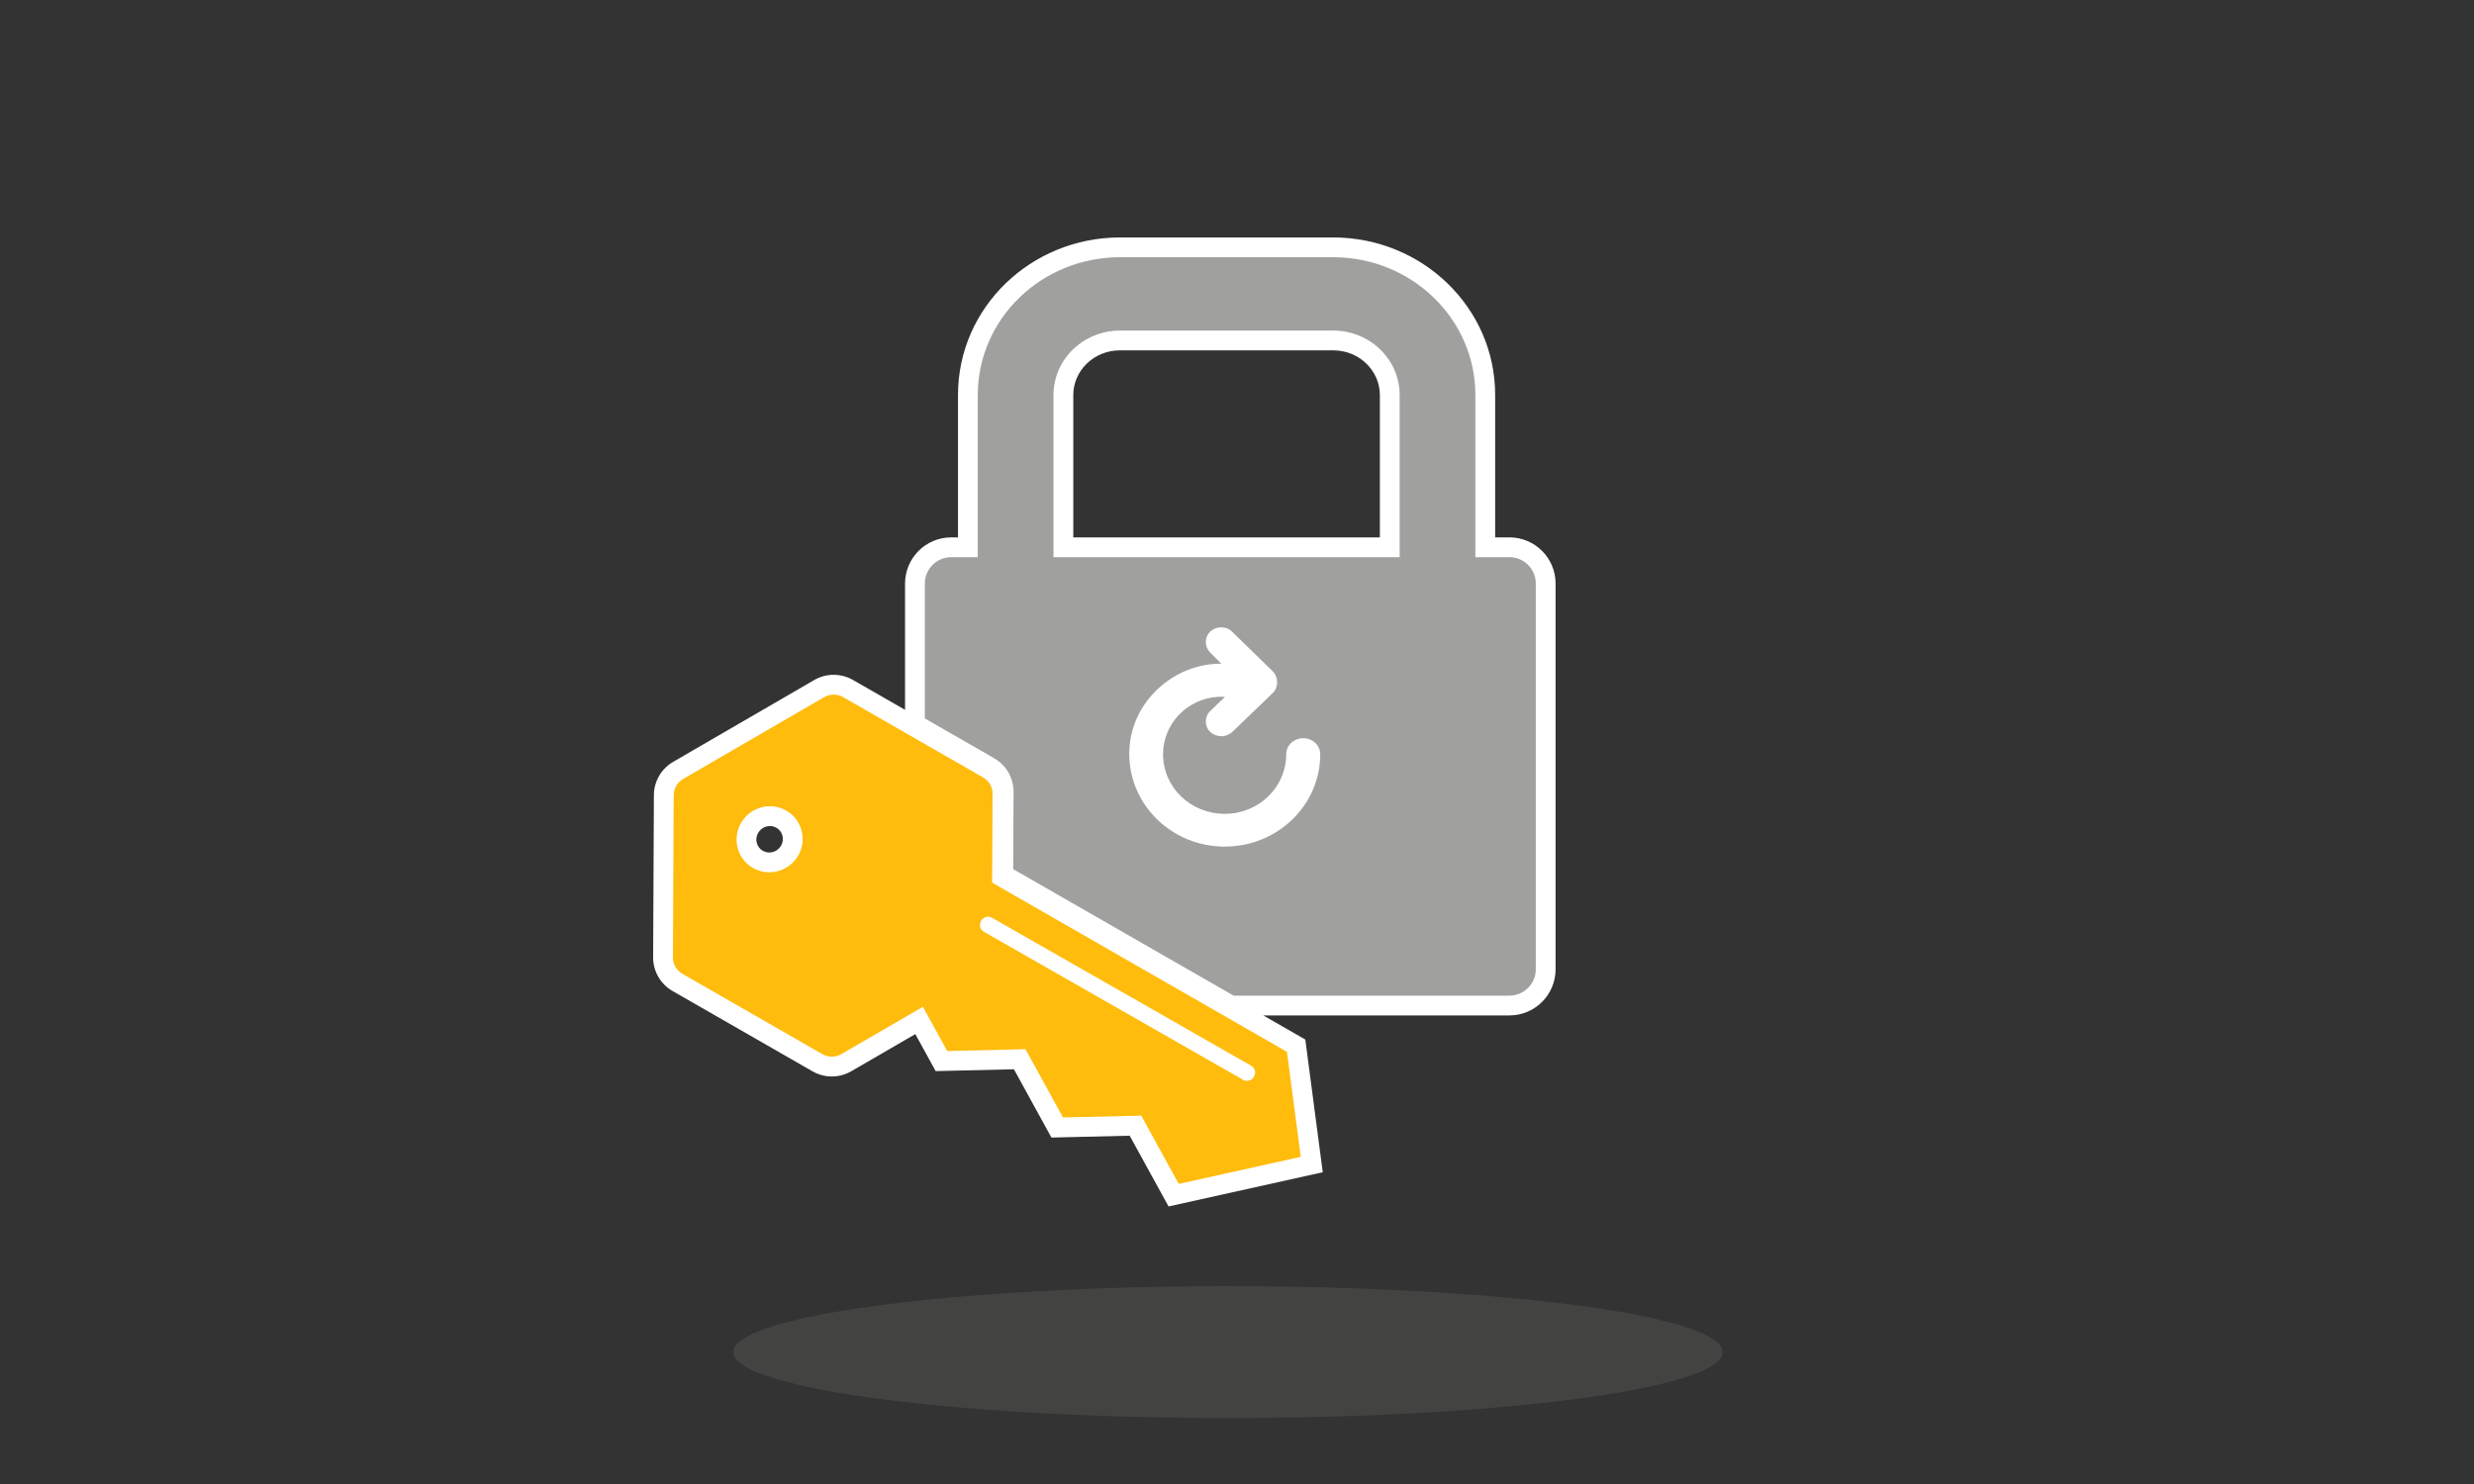 <svg width="375" height="225" viewBox="0 0 375 225" fill="none" xmlns="http://www.w3.org/2000/svg">
<rect x="0" y="0" width="375" height="225" fill="#333333" stroke="none"/>
<ellipse cx="186.133" cy="205" rx="75" ry="10" fill="#A0A09F" fill-opacity="0.15"/>
<path d="M202.071 36C215.546 36 226.632 46.607 226.632 59.891V81.476H228.79C232.656 81.476 235.79 84.61 235.79 88.476V146.957C235.79 150.823 232.656 153.957 228.79 153.957H191.485L197.854 157.613L200.499 177.731L177.126 182.919L171.233 172.192L159.372 172.472L153.686 162.119L141.824 162.398L138.741 156.786L129.037 162.416C127.223 163.469 124.981 163.476 123.16 162.431L101.938 150.25C100.115 149.203 98.99 147.259 99 145.152L99.115 120.547C99.125 118.465 100.241 116.551 102.036 115.51L123.411 103.107C125.225 102.055 127.467 102.047 129.288 103.093L137.185 107.625V88.476C137.185 84.61 140.319 81.476 144.185 81.476H145.209V59.891C145.209 46.607 156.294 36 169.769 36H202.071ZM117.686 125.503C116.748 124.965 115.499 125.279 114.923 126.271C114.352 127.254 114.696 128.462 115.623 128.994C116.561 129.533 117.809 129.217 118.386 128.225C118.956 127.242 118.613 126.035 117.686 125.503ZM169.769 53.119C165.765 53.119 162.685 56.239 162.685 59.891V81.476H209.155V59.891C209.155 56.239 206.075 53.119 202.071 53.119H169.769Z" fill="white"/>
<path d="M169.768 50.12C164.198 50.12 159.684 54.493 159.684 59.891V115.998C159.684 121.396 164.198 125.769 169.768 125.769H202.07C207.641 125.769 212.155 121.396 212.155 115.998C212.155 112.927 214.724 110.438 217.893 110.438C221.062 110.438 223.63 112.927 223.63 115.998C223.63 127.537 213.979 136.889 202.07 136.889H169.768C163.673 136.889 165.169 131.439 161.248 127.5C157.508 123.743 152.683 112 148.208 107.998V59.891C148.208 48.352 157.86 39 169.768 39H202.07C213.979 39 223.63 48.352 223.63 59.891V94.955C223.63 98.026 221.062 100.515 217.893 100.515C214.724 100.515 212.155 98.026 212.155 94.955V59.891C212.155 54.493 207.641 50.12 202.07 50.12H169.768Z" fill="#A0A09F"/>
<path d="M144.184 84.475C141.974 84.475 140.184 86.266 140.184 88.475V108.928L150.693 114.961C152.517 116.007 153.642 117.951 153.632 120.058L153.577 131.778L186.989 150.957H228.789C230.998 150.957 232.789 149.166 232.789 146.957V88.475C232.789 86.266 230.998 84.475 228.789 84.475H144.184Z" fill="#A0A09F"/>
<path fill-rule="evenodd" clip-rule="evenodd" d="M127.795 105.694C126.904 105.183 125.806 105.186 124.917 105.702L103.542 118.104C102.663 118.614 102.12 119.548 102.115 120.56L102 145.165C101.995 146.189 102.542 147.136 103.432 147.647L124.654 159.828C125.544 160.339 126.642 160.336 127.531 159.82L139.892 152.649L143.576 159.356L155.437 159.076L161.124 169.428L172.985 169.149L178.672 179.501L197.166 175.397L195.073 159.475L150.385 133.823L150.448 120.357C150.453 119.333 149.907 118.386 149.016 117.875L127.795 105.694ZM119.179 122.9C121.568 124.271 122.375 127.33 120.981 129.731C119.586 132.132 116.519 132.966 114.13 131.595C111.741 130.224 110.935 127.165 112.329 124.764C113.723 122.363 116.79 121.529 119.179 122.9ZM189.678 161.6C190.237 161.92 190.415 162.655 190.075 163.243C189.735 163.831 189.006 164.049 188.447 163.729L149.113 141.26C148.554 140.941 148.376 140.205 148.716 139.617C149.056 139.03 149.785 138.812 150.344 139.132L189.678 161.6Z" fill="#FFBC0D"/>
<path d="M171.168 114.279C171.168 122.085 177.649 128.359 185.644 128.359C193.638 128.359 200.119 122.085 200.119 114.354C200.119 113.009 198.955 111.926 197.558 111.926C196.122 111.926 194.958 113.009 194.958 114.354C194.958 119.358 190.805 123.392 185.644 123.392C180.443 123.392 176.291 119.358 176.291 114.354C176.291 109.722 179.977 105.913 184.635 105.651C184.984 105.651 185.372 105.614 185.682 105.651L183.315 107.93C183.005 108.303 182.772 108.826 182.772 109.349C182.772 110.693 183.82 111.627 185.178 111.627C185.76 111.627 186.42 111.328 186.808 110.955L192.901 105.091C193.832 104.195 193.793 102.626 192.901 101.767L186.885 95.903C186.459 95.418 185.838 95.119 185.1 95.119C183.703 95.119 182.772 96.165 182.772 97.323C182.772 97.995 183.043 98.518 183.393 98.891L185.139 100.647C184.906 100.647 184.596 100.609 184.324 100.647C177.3 101.02 171.168 106.884 171.168 114.279Z" fill="white"/>
</svg>
